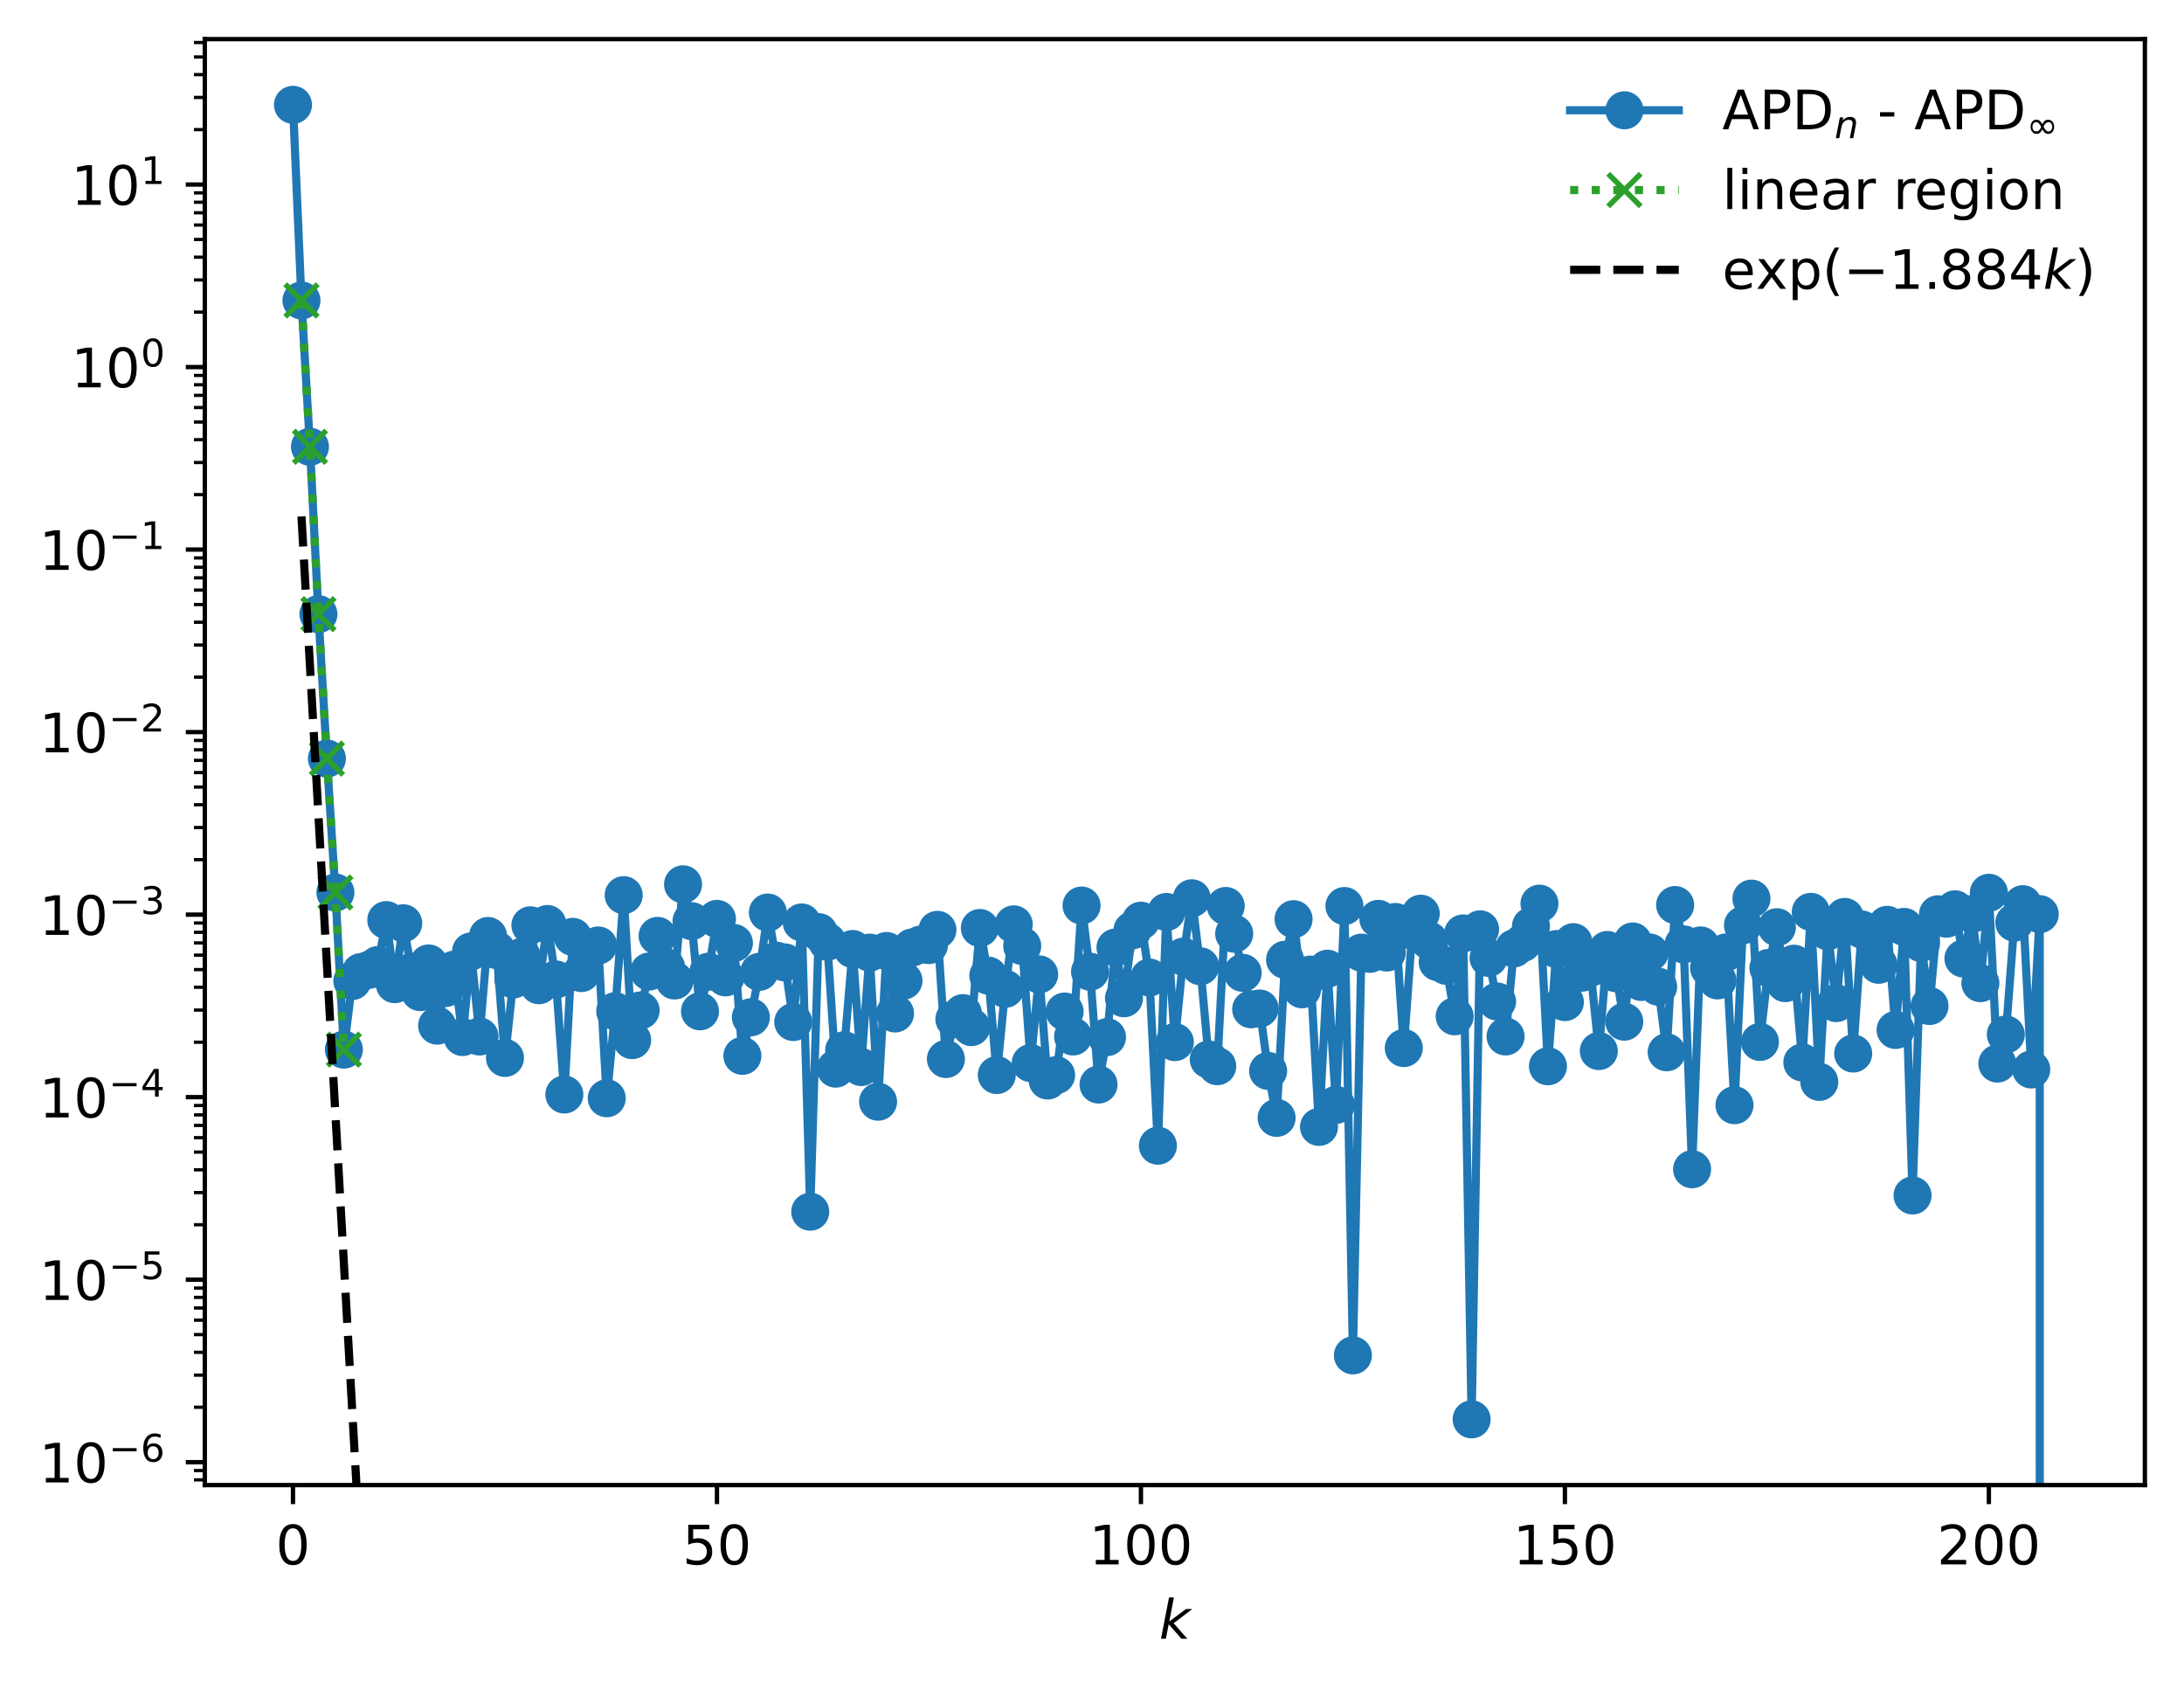 <?xml version="1.0" encoding="utf-8" standalone="no"?>
<!DOCTYPE svg PUBLIC "-//W3C//DTD SVG 1.1//EN"
  "http://www.w3.org/Graphics/SVG/1.1/DTD/svg11.dtd">
<!-- Created with matplotlib (https://matplotlib.org/) -->
<svg height="310.868pt" version="1.1" viewBox="0 0 402.02 310.868" width="402.02pt" xmlns="http://www.w3.org/2000/svg" xmlns:xlink="http://www.w3.org/1999/xlink">
 <defs>
  <style type="text/css">
*{stroke-linecap:butt;stroke-linejoin:round;}
  </style>
 </defs>
 <g id="figure_1">
  <g id="patch_1">
   <path d="M 0 310.868 
L 402.02 310.868 
L 402.02 0 
L 0 0 
z
" style="fill:#ffffff;"/>
  </g>
  <g id="axes_1">
   <g id="patch_2">
    <path d="M 37.7 273.312 
L 394.82 273.312 
L 394.82 7.2 
L 37.7 7.2 
z
" style="fill:#ffffff;"/>
   </g>
   <g id="matplotlib.axis_1">
    <g id="xtick_1">
     <g id="line2d_1">
      <defs>
       <path d="M 0 0 
L 0 3.5 
" id="m49c6e42480" style="stroke:#000000;stroke-width:0.8;"/>
      </defs>
      <g>
       <use style="stroke:#000000;stroke-width:0.8;" x="53.933" xlink:href="#m49c6e42480" y="273.312"/>
      </g>
     </g>
     <g id="text_1">
      <!-- 0 -->
      <defs>
       <path d="M 31.781 66.406 
Q 24.172 66.406 20.328 58.906 
Q 16.5 51.422 16.5 36.375 
Q 16.5 21.391 20.328 13.891 
Q 24.172 6.391 31.781 6.391 
Q 39.453 6.391 43.281 13.891 
Q 47.125 21.391 47.125 36.375 
Q 47.125 51.422 43.281 58.906 
Q 39.453 66.406 31.781 66.406 
z
M 31.781 74.219 
Q 44.047 74.219 50.516 64.516 
Q 56.984 54.828 56.984 36.375 
Q 56.984 17.969 50.516 8.266 
Q 44.047 -1.422 31.781 -1.422 
Q 19.531 -1.422 13.062 8.266 
Q 6.594 17.969 6.594 36.375 
Q 6.594 54.828 13.062 64.516 
Q 19.531 74.219 31.781 74.219 
z
" id="DejaVuSans-48"/>
      </defs>
      <g transform="translate(50.751 287.91)scale(0.1 -0.1)">
       <use xlink:href="#DejaVuSans-48"/>
      </g>
     </g>
    </g>
    <g id="xtick_2">
     <g id="line2d_2">
      <g>
       <use style="stroke:#000000;stroke-width:0.8;" x="131.975" xlink:href="#m49c6e42480" y="273.312"/>
      </g>
     </g>
     <g id="text_2">
      <!-- 50 -->
      <defs>
       <path d="M 10.797 72.906 
L 49.516 72.906 
L 49.516 64.594 
L 19.828 64.594 
L 19.828 46.734 
Q 21.969 47.469 24.109 47.828 
Q 26.266 48.188 28.422 48.188 
Q 40.625 48.188 47.75 41.5 
Q 54.891 34.812 54.891 23.391 
Q 54.891 11.625 47.562 5.094 
Q 40.234 -1.422 26.906 -1.422 
Q 22.312 -1.422 17.547 -0.641 
Q 12.797 0.141 7.719 1.703 
L 7.719 11.625 
Q 12.109 9.234 16.797 8.062 
Q 21.484 6.891 26.703 6.891 
Q 35.156 6.891 40.078 11.328 
Q 45.016 15.766 45.016 23.391 
Q 45.016 31 40.078 35.438 
Q 35.156 39.891 26.703 39.891 
Q 22.75 39.891 18.812 39.016 
Q 14.891 38.141 10.797 36.281 
z
" id="DejaVuSans-53"/>
      </defs>
      <g transform="translate(125.612 287.91)scale(0.1 -0.1)">
       <use xlink:href="#DejaVuSans-53"/>
       <use x="63.623" xlink:href="#DejaVuSans-48"/>
      </g>
     </g>
    </g>
    <g id="xtick_3">
     <g id="line2d_3">
      <g>
       <use style="stroke:#000000;stroke-width:0.8;" x="210.017" xlink:href="#m49c6e42480" y="273.312"/>
      </g>
     </g>
     <g id="text_3">
      <!-- 100 -->
      <defs>
       <path d="M 12.406 8.297 
L 28.516 8.297 
L 28.516 63.922 
L 10.984 60.406 
L 10.984 69.391 
L 28.422 72.906 
L 38.281 72.906 
L 38.281 8.297 
L 54.391 8.297 
L 54.391 0 
L 12.406 0 
z
" id="DejaVuSans-49"/>
      </defs>
      <g transform="translate(200.473 287.91)scale(0.1 -0.1)">
       <use xlink:href="#DejaVuSans-49"/>
       <use x="63.623" xlink:href="#DejaVuSans-48"/>
       <use x="127.246" xlink:href="#DejaVuSans-48"/>
      </g>
     </g>
    </g>
    <g id="xtick_4">
     <g id="line2d_4">
      <g>
       <use style="stroke:#000000;stroke-width:0.8;" x="288.059" xlink:href="#m49c6e42480" y="273.312"/>
      </g>
     </g>
     <g id="text_4">
      <!-- 150 -->
      <g transform="translate(278.515 287.91)scale(0.1 -0.1)">
       <use xlink:href="#DejaVuSans-49"/>
       <use x="63.623" xlink:href="#DejaVuSans-53"/>
       <use x="127.246" xlink:href="#DejaVuSans-48"/>
      </g>
     </g>
    </g>
    <g id="xtick_5">
     <g id="line2d_5">
      <g>
       <use style="stroke:#000000;stroke-width:0.8;" x="366.101" xlink:href="#m49c6e42480" y="273.312"/>
      </g>
     </g>
     <g id="text_5">
      <!-- 200 -->
      <defs>
       <path d="M 19.188 8.297 
L 53.609 8.297 
L 53.609 0 
L 7.328 0 
L 7.328 8.297 
Q 12.938 14.109 22.625 23.891 
Q 32.328 33.688 34.812 36.531 
Q 39.547 41.844 41.422 45.531 
Q 43.312 49.219 43.312 52.781 
Q 43.312 58.594 39.234 62.25 
Q 35.156 65.922 28.609 65.922 
Q 23.969 65.922 18.812 64.312 
Q 13.672 62.703 7.812 59.422 
L 7.812 69.391 
Q 13.766 71.781 18.938 73 
Q 24.125 74.219 28.422 74.219 
Q 39.75 74.219 46.484 68.547 
Q 53.219 62.891 53.219 53.422 
Q 53.219 48.922 51.531 44.891 
Q 49.859 40.875 45.406 35.406 
Q 44.188 33.984 37.641 27.219 
Q 31.109 20.453 19.188 8.297 
z
" id="DejaVuSans-50"/>
      </defs>
      <g transform="translate(356.557 287.91)scale(0.1 -0.1)">
       <use xlink:href="#DejaVuSans-50"/>
       <use x="63.623" xlink:href="#DejaVuSans-48"/>
       <use x="127.246" xlink:href="#DejaVuSans-48"/>
      </g>
     </g>
    </g>
    <g id="text_6">
     <!-- $ k $ -->
     <defs>
      <path d="M 18.312 75.984 
L 27.297 75.984 
L 18.703 31.688 
L 49.516 54.688 
L 61.188 54.688 
L 26.812 28.516 
L 51.906 0 
L 41.016 0 
L 17.672 26.703 
L 12.5 0 
L 3.516 0 
z
" id="DejaVuSans-Oblique-107"/>
     </defs>
     <g transform="translate(213.36 301.589)scale(0.1 -0.1)">
      <use transform="translate(0 0.016)" xlink:href="#DejaVuSans-Oblique-107"/>
     </g>
    </g>
   </g>
   <g id="matplotlib.axis_2">
    <g id="ytick_1">
     <g id="line2d_6">
      <defs>
       <path d="M 0 0 
L -3.5 0 
" id="mc79a2404f2" style="stroke:#000000;stroke-width:0.8;"/>
      </defs>
      <g>
       <use style="stroke:#000000;stroke-width:0.8;" x="37.7" xlink:href="#mc79a2404f2" y="269.103"/>
      </g>
     </g>
     <g id="text_7">
      <!-- $\mathdefault{10^{-6}}$ -->
      <defs>
       <path d="M 10.594 35.5 
L 73.188 35.5 
L 73.188 27.203 
L 10.594 27.203 
z
" id="DejaVuSans-8722"/>
       <path d="M 33.016 40.375 
Q 26.375 40.375 22.484 35.828 
Q 18.609 31.297 18.609 23.391 
Q 18.609 15.531 22.484 10.953 
Q 26.375 6.391 33.016 6.391 
Q 39.656 6.391 43.531 10.953 
Q 47.406 15.531 47.406 23.391 
Q 47.406 31.297 43.531 35.828 
Q 39.656 40.375 33.016 40.375 
z
M 52.594 71.297 
L 52.594 62.312 
Q 48.875 64.062 45.094 64.984 
Q 41.312 65.922 37.594 65.922 
Q 27.828 65.922 22.672 59.328 
Q 17.531 52.734 16.797 39.406 
Q 19.672 43.656 24.016 45.922 
Q 28.375 48.188 33.594 48.188 
Q 44.578 48.188 50.953 41.516 
Q 57.328 34.859 57.328 23.391 
Q 57.328 12.156 50.688 5.359 
Q 44.047 -1.422 33.016 -1.422 
Q 20.359 -1.422 13.672 8.266 
Q 6.984 17.969 6.984 36.375 
Q 6.984 53.656 15.188 63.938 
Q 23.391 74.219 37.203 74.219 
Q 40.922 74.219 44.703 73.484 
Q 48.484 72.75 52.594 71.297 
z
" id="DejaVuSans-54"/>
      </defs>
      <g transform="translate(7.2 272.902)scale(0.1 -0.1)">
       <use transform="translate(0 0.766)" xlink:href="#DejaVuSans-49"/>
       <use transform="translate(63.623 0.766)" xlink:href="#DejaVuSans-48"/>
       <use transform="translate(128.203 39.047)scale(0.7)" xlink:href="#DejaVuSans-8722"/>
       <use transform="translate(186.855 39.047)scale(0.7)" xlink:href="#DejaVuSans-54"/>
      </g>
     </g>
    </g>
    <g id="ytick_2">
     <g id="line2d_7">
      <g>
       <use style="stroke:#000000;stroke-width:0.8;" x="37.7" xlink:href="#mc79a2404f2" y="235.511"/>
      </g>
     </g>
     <g id="text_8">
      <!-- $\mathdefault{10^{-5}}$ -->
      <g transform="translate(7.2 239.31)scale(0.1 -0.1)">
       <use transform="translate(0 0.684)" xlink:href="#DejaVuSans-49"/>
       <use transform="translate(63.623 0.684)" xlink:href="#DejaVuSans-48"/>
       <use transform="translate(128.203 38.966)scale(0.7)" xlink:href="#DejaVuSans-8722"/>
       <use transform="translate(186.855 38.966)scale(0.7)" xlink:href="#DejaVuSans-53"/>
      </g>
     </g>
    </g>
    <g id="ytick_3">
     <g id="line2d_8">
      <g>
       <use style="stroke:#000000;stroke-width:0.8;" x="37.7" xlink:href="#mc79a2404f2" y="201.919"/>
      </g>
     </g>
     <g id="text_9">
      <!-- $\mathdefault{10^{-4}}$ -->
      <defs>
       <path d="M 37.797 64.312 
L 12.891 25.391 
L 37.797 25.391 
z
M 35.203 72.906 
L 47.609 72.906 
L 47.609 25.391 
L 58.016 25.391 
L 58.016 17.188 
L 47.609 17.188 
L 47.609 0 
L 37.797 0 
L 37.797 17.188 
L 4.891 17.188 
L 4.891 26.703 
z
" id="DejaVuSans-52"/>
      </defs>
      <g transform="translate(7.2 205.719)scale(0.1 -0.1)">
       <use transform="translate(0 0.684)" xlink:href="#DejaVuSans-49"/>
       <use transform="translate(63.623 0.684)" xlink:href="#DejaVuSans-48"/>
       <use transform="translate(128.203 38.966)scale(0.7)" xlink:href="#DejaVuSans-8722"/>
       <use transform="translate(186.855 38.966)scale(0.7)" xlink:href="#DejaVuSans-52"/>
      </g>
     </g>
    </g>
    <g id="ytick_4">
     <g id="line2d_9">
      <g>
       <use style="stroke:#000000;stroke-width:0.8;" x="37.7" xlink:href="#mc79a2404f2" y="168.328"/>
      </g>
     </g>
     <g id="text_10">
      <!-- $\mathdefault{10^{-3}}$ -->
      <defs>
       <path d="M 40.578 39.312 
Q 47.656 37.797 51.625 33 
Q 55.609 28.219 55.609 21.188 
Q 55.609 10.406 48.188 4.484 
Q 40.766 -1.422 27.094 -1.422 
Q 22.516 -1.422 17.656 -0.516 
Q 12.797 0.391 7.625 2.203 
L 7.625 11.719 
Q 11.719 9.328 16.594 8.109 
Q 21.484 6.891 26.812 6.891 
Q 36.078 6.891 40.938 10.547 
Q 45.797 14.203 45.797 21.188 
Q 45.797 27.641 41.281 31.266 
Q 36.766 34.906 28.719 34.906 
L 20.219 34.906 
L 20.219 43.016 
L 29.109 43.016 
Q 36.375 43.016 40.234 45.922 
Q 44.094 48.828 44.094 54.297 
Q 44.094 59.906 40.109 62.906 
Q 36.141 65.922 28.719 65.922 
Q 24.656 65.922 20.016 65.031 
Q 15.375 64.156 9.812 62.312 
L 9.812 71.094 
Q 15.438 72.656 20.344 73.438 
Q 25.25 74.219 29.594 74.219 
Q 40.828 74.219 47.359 69.109 
Q 53.906 64.016 53.906 55.328 
Q 53.906 49.266 50.438 45.094 
Q 46.969 40.922 40.578 39.312 
z
" id="DejaVuSans-51"/>
      </defs>
      <g transform="translate(7.2 172.127)scale(0.1 -0.1)">
       <use transform="translate(0 0.766)" xlink:href="#DejaVuSans-49"/>
       <use transform="translate(63.623 0.766)" xlink:href="#DejaVuSans-48"/>
       <use transform="translate(128.203 39.047)scale(0.7)" xlink:href="#DejaVuSans-8722"/>
       <use transform="translate(186.855 39.047)scale(0.7)" xlink:href="#DejaVuSans-51"/>
      </g>
     </g>
    </g>
    <g id="ytick_5">
     <g id="line2d_10">
      <g>
       <use style="stroke:#000000;stroke-width:0.8;" x="37.7" xlink:href="#mc79a2404f2" y="134.736"/>
      </g>
     </g>
     <g id="text_11">
      <!-- $\mathdefault{10^{-2}}$ -->
      <g transform="translate(7.2 138.535)scale(0.1 -0.1)">
       <use transform="translate(0 0.766)" xlink:href="#DejaVuSans-49"/>
       <use transform="translate(63.623 0.766)" xlink:href="#DejaVuSans-48"/>
       <use transform="translate(128.203 39.047)scale(0.7)" xlink:href="#DejaVuSans-8722"/>
       <use transform="translate(186.855 39.047)scale(0.7)" xlink:href="#DejaVuSans-50"/>
      </g>
     </g>
    </g>
    <g id="ytick_6">
     <g id="line2d_11">
      <g>
       <use style="stroke:#000000;stroke-width:0.8;" x="37.7" xlink:href="#mc79a2404f2" y="101.145"/>
      </g>
     </g>
     <g id="text_12">
      <!-- $\mathdefault{10^{-1}}$ -->
      <g transform="translate(7.2 104.944)scale(0.1 -0.1)">
       <use transform="translate(0 0.684)" xlink:href="#DejaVuSans-49"/>
       <use transform="translate(63.623 0.684)" xlink:href="#DejaVuSans-48"/>
       <use transform="translate(128.203 38.966)scale(0.7)" xlink:href="#DejaVuSans-8722"/>
       <use transform="translate(186.855 38.966)scale(0.7)" xlink:href="#DejaVuSans-49"/>
      </g>
     </g>
    </g>
    <g id="ytick_7">
     <g id="line2d_12">
      <g>
       <use style="stroke:#000000;stroke-width:0.8;" x="37.7" xlink:href="#mc79a2404f2" y="67.553"/>
      </g>
     </g>
     <g id="text_13">
      <!-- $\mathdefault{10^{0}}$ -->
      <g transform="translate(13.1 71.352)scale(0.1 -0.1)">
       <use transform="translate(0 0.766)" xlink:href="#DejaVuSans-49"/>
       <use transform="translate(63.623 0.766)" xlink:href="#DejaVuSans-48"/>
       <use transform="translate(128.203 39.047)scale(0.7)" xlink:href="#DejaVuSans-48"/>
      </g>
     </g>
    </g>
    <g id="ytick_8">
     <g id="line2d_13">
      <g>
       <use style="stroke:#000000;stroke-width:0.8;" x="37.7" xlink:href="#mc79a2404f2" y="33.961"/>
      </g>
     </g>
     <g id="text_14">
      <!-- $\mathdefault{10^{1}}$ -->
      <g transform="translate(13.1 37.761)scale(0.1 -0.1)">
       <use transform="translate(0 0.684)" xlink:href="#DejaVuSans-49"/>
       <use transform="translate(63.623 0.684)" xlink:href="#DejaVuSans-48"/>
       <use transform="translate(128.203 38.966)scale(0.7)" xlink:href="#DejaVuSans-49"/>
      </g>
     </g>
    </g>
    <g id="ytick_9">
     <g id="line2d_14">
      <defs>
       <path d="M 0 0 
L -2 0 
" id="m4e6cd38068" style="stroke:#000000;stroke-width:0.6;"/>
      </defs>
      <g>
       <use style="stroke:#000000;stroke-width:0.6;" x="37.7" xlink:href="#m4e6cd38068" y="272.358"/>
      </g>
     </g>
    </g>
    <g id="ytick_10">
     <g id="line2d_15">
      <g>
       <use style="stroke:#000000;stroke-width:0.6;" x="37.7" xlink:href="#m4e6cd38068" y="270.64"/>
      </g>
     </g>
    </g>
    <g id="ytick_11">
     <g id="line2d_16">
      <g>
       <use style="stroke:#000000;stroke-width:0.6;" x="37.7" xlink:href="#m4e6cd38068" y="258.991"/>
      </g>
     </g>
    </g>
    <g id="ytick_12">
     <g id="line2d_17">
      <g>
       <use style="stroke:#000000;stroke-width:0.6;" x="37.7" xlink:href="#m4e6cd38068" y="253.075"/>
      </g>
     </g>
    </g>
    <g id="ytick_13">
     <g id="line2d_18">
      <g>
       <use style="stroke:#000000;stroke-width:0.6;" x="37.7" xlink:href="#m4e6cd38068" y="248.878"/>
      </g>
     </g>
    </g>
    <g id="ytick_14">
     <g id="line2d_19">
      <g>
       <use style="stroke:#000000;stroke-width:0.6;" x="37.7" xlink:href="#m4e6cd38068" y="245.623"/>
      </g>
     </g>
    </g>
    <g id="ytick_15">
     <g id="line2d_20">
      <g>
       <use style="stroke:#000000;stroke-width:0.6;" x="37.7" xlink:href="#m4e6cd38068" y="242.963"/>
      </g>
     </g>
    </g>
    <g id="ytick_16">
     <g id="line2d_21">
      <g>
       <use style="stroke:#000000;stroke-width:0.6;" x="37.7" xlink:href="#m4e6cd38068" y="240.714"/>
      </g>
     </g>
    </g>
    <g id="ytick_17">
     <g id="line2d_22">
      <g>
       <use style="stroke:#000000;stroke-width:0.6;" x="37.7" xlink:href="#m4e6cd38068" y="238.766"/>
      </g>
     </g>
    </g>
    <g id="ytick_18">
     <g id="line2d_23">
      <g>
       <use style="stroke:#000000;stroke-width:0.6;" x="37.7" xlink:href="#m4e6cd38068" y="237.048"/>
      </g>
     </g>
    </g>
    <g id="ytick_19">
     <g id="line2d_24">
      <g>
       <use style="stroke:#000000;stroke-width:0.6;" x="37.7" xlink:href="#m4e6cd38068" y="225.399"/>
      </g>
     </g>
    </g>
    <g id="ytick_20">
     <g id="line2d_25">
      <g>
       <use style="stroke:#000000;stroke-width:0.6;" x="37.7" xlink:href="#m4e6cd38068" y="219.484"/>
      </g>
     </g>
    </g>
    <g id="ytick_21">
     <g id="line2d_26">
      <g>
       <use style="stroke:#000000;stroke-width:0.6;" x="37.7" xlink:href="#m4e6cd38068" y="215.287"/>
      </g>
     </g>
    </g>
    <g id="ytick_22">
     <g id="line2d_27">
      <g>
       <use style="stroke:#000000;stroke-width:0.6;" x="37.7" xlink:href="#m4e6cd38068" y="212.031"/>
      </g>
     </g>
    </g>
    <g id="ytick_23">
     <g id="line2d_28">
      <g>
       <use style="stroke:#000000;stroke-width:0.6;" x="37.7" xlink:href="#m4e6cd38068" y="209.372"/>
      </g>
     </g>
    </g>
    <g id="ytick_24">
     <g id="line2d_29">
      <g>
       <use style="stroke:#000000;stroke-width:0.6;" x="37.7" xlink:href="#m4e6cd38068" y="207.123"/>
      </g>
     </g>
    </g>
    <g id="ytick_25">
     <g id="line2d_30">
      <g>
       <use style="stroke:#000000;stroke-width:0.6;" x="37.7" xlink:href="#m4e6cd38068" y="205.175"/>
      </g>
     </g>
    </g>
    <g id="ytick_26">
     <g id="line2d_31">
      <g>
       <use style="stroke:#000000;stroke-width:0.6;" x="37.7" xlink:href="#m4e6cd38068" y="203.456"/>
      </g>
     </g>
    </g>
    <g id="ytick_27">
     <g id="line2d_32">
      <g>
       <use style="stroke:#000000;stroke-width:0.6;" x="37.7" xlink:href="#m4e6cd38068" y="191.807"/>
      </g>
     </g>
    </g>
    <g id="ytick_28">
     <g id="line2d_33">
      <g>
       <use style="stroke:#000000;stroke-width:0.6;" x="37.7" xlink:href="#m4e6cd38068" y="185.892"/>
      </g>
     </g>
    </g>
    <g id="ytick_29">
     <g id="line2d_34">
      <g>
       <use style="stroke:#000000;stroke-width:0.6;" x="37.7" xlink:href="#m4e6cd38068" y="181.695"/>
      </g>
     </g>
    </g>
    <g id="ytick_30">
     <g id="line2d_35">
      <g>
       <use style="stroke:#000000;stroke-width:0.6;" x="37.7" xlink:href="#m4e6cd38068" y="178.44"/>
      </g>
     </g>
    </g>
    <g id="ytick_31">
     <g id="line2d_36">
      <g>
       <use style="stroke:#000000;stroke-width:0.6;" x="37.7" xlink:href="#m4e6cd38068" y="175.78"/>
      </g>
     </g>
    </g>
    <g id="ytick_32">
     <g id="line2d_37">
      <g>
       <use style="stroke:#000000;stroke-width:0.6;" x="37.7" xlink:href="#m4e6cd38068" y="173.531"/>
      </g>
     </g>
    </g>
    <g id="ytick_33">
     <g id="line2d_38">
      <g>
       <use style="stroke:#000000;stroke-width:0.6;" x="37.7" xlink:href="#m4e6cd38068" y="171.583"/>
      </g>
     </g>
    </g>
    <g id="ytick_34">
     <g id="line2d_39">
      <g>
       <use style="stroke:#000000;stroke-width:0.6;" x="37.7" xlink:href="#m4e6cd38068" y="169.865"/>
      </g>
     </g>
    </g>
    <g id="ytick_35">
     <g id="line2d_40">
      <g>
       <use style="stroke:#000000;stroke-width:0.6;" x="37.7" xlink:href="#m4e6cd38068" y="158.216"/>
      </g>
     </g>
    </g>
    <g id="ytick_36">
     <g id="line2d_41">
      <g>
       <use style="stroke:#000000;stroke-width:0.6;" x="37.7" xlink:href="#m4e6cd38068" y="152.3"/>
      </g>
     </g>
    </g>
    <g id="ytick_37">
     <g id="line2d_42">
      <g>
       <use style="stroke:#000000;stroke-width:0.6;" x="37.7" xlink:href="#m4e6cd38068" y="148.104"/>
      </g>
     </g>
    </g>
    <g id="ytick_38">
     <g id="line2d_43">
      <g>
       <use style="stroke:#000000;stroke-width:0.6;" x="37.7" xlink:href="#m4e6cd38068" y="144.848"/>
      </g>
     </g>
    </g>
    <g id="ytick_39">
     <g id="line2d_44">
      <g>
       <use style="stroke:#000000;stroke-width:0.6;" x="37.7" xlink:href="#m4e6cd38068" y="142.188"/>
      </g>
     </g>
    </g>
    <g id="ytick_40">
     <g id="line2d_45">
      <g>
       <use style="stroke:#000000;stroke-width:0.6;" x="37.7" xlink:href="#m4e6cd38068" y="139.94"/>
      </g>
     </g>
    </g>
    <g id="ytick_41">
     <g id="line2d_46">
      <g>
       <use style="stroke:#000000;stroke-width:0.6;" x="37.7" xlink:href="#m4e6cd38068" y="137.992"/>
      </g>
     </g>
    </g>
    <g id="ytick_42">
     <g id="line2d_47">
      <g>
       <use style="stroke:#000000;stroke-width:0.6;" x="37.7" xlink:href="#m4e6cd38068" y="136.273"/>
      </g>
     </g>
    </g>
    <g id="ytick_43">
     <g id="line2d_48">
      <g>
       <use style="stroke:#000000;stroke-width:0.6;" x="37.7" xlink:href="#m4e6cd38068" y="124.624"/>
      </g>
     </g>
    </g>
    <g id="ytick_44">
     <g id="line2d_49">
      <g>
       <use style="stroke:#000000;stroke-width:0.6;" x="37.7" xlink:href="#m4e6cd38068" y="118.709"/>
      </g>
     </g>
    </g>
    <g id="ytick_45">
     <g id="line2d_50">
      <g>
       <use style="stroke:#000000;stroke-width:0.6;" x="37.7" xlink:href="#m4e6cd38068" y="114.512"/>
      </g>
     </g>
    </g>
    <g id="ytick_46">
     <g id="line2d_51">
      <g>
       <use style="stroke:#000000;stroke-width:0.6;" x="37.7" xlink:href="#m4e6cd38068" y="111.257"/>
      </g>
     </g>
    </g>
    <g id="ytick_47">
     <g id="line2d_52">
      <g>
       <use style="stroke:#000000;stroke-width:0.6;" x="37.7" xlink:href="#m4e6cd38068" y="108.597"/>
      </g>
     </g>
    </g>
    <g id="ytick_48">
     <g id="line2d_53">
      <g>
       <use style="stroke:#000000;stroke-width:0.6;" x="37.7" xlink:href="#m4e6cd38068" y="106.348"/>
      </g>
     </g>
    </g>
    <g id="ytick_49">
     <g id="line2d_54">
      <g>
       <use style="stroke:#000000;stroke-width:0.6;" x="37.7" xlink:href="#m4e6cd38068" y="104.4"/>
      </g>
     </g>
    </g>
    <g id="ytick_50">
     <g id="line2d_55">
      <g>
       <use style="stroke:#000000;stroke-width:0.6;" x="37.7" xlink:href="#m4e6cd38068" y="102.682"/>
      </g>
     </g>
    </g>
    <g id="ytick_51">
     <g id="line2d_56">
      <g>
       <use style="stroke:#000000;stroke-width:0.6;" x="37.7" xlink:href="#m4e6cd38068" y="91.032"/>
      </g>
     </g>
    </g>
    <g id="ytick_52">
     <g id="line2d_57">
      <g>
       <use style="stroke:#000000;stroke-width:0.6;" x="37.7" xlink:href="#m4e6cd38068" y="85.117"/>
      </g>
     </g>
    </g>
    <g id="ytick_53">
     <g id="line2d_58">
      <g>
       <use style="stroke:#000000;stroke-width:0.6;" x="37.7" xlink:href="#m4e6cd38068" y="80.92"/>
      </g>
     </g>
    </g>
    <g id="ytick_54">
     <g id="line2d_59">
      <g>
       <use style="stroke:#000000;stroke-width:0.6;" x="37.7" xlink:href="#m4e6cd38068" y="77.665"/>
      </g>
     </g>
    </g>
    <g id="ytick_55">
     <g id="line2d_60">
      <g>
       <use style="stroke:#000000;stroke-width:0.6;" x="37.7" xlink:href="#m4e6cd38068" y="75.005"/>
      </g>
     </g>
    </g>
    <g id="ytick_56">
     <g id="line2d_61">
      <g>
       <use style="stroke:#000000;stroke-width:0.6;" x="37.7" xlink:href="#m4e6cd38068" y="72.756"/>
      </g>
     </g>
    </g>
    <g id="ytick_57">
     <g id="line2d_62">
      <g>
       <use style="stroke:#000000;stroke-width:0.6;" x="37.7" xlink:href="#m4e6cd38068" y="70.808"/>
      </g>
     </g>
    </g>
    <g id="ytick_58">
     <g id="line2d_63">
      <g>
       <use style="stroke:#000000;stroke-width:0.6;" x="37.7" xlink:href="#m4e6cd38068" y="69.09"/>
      </g>
     </g>
    </g>
    <g id="ytick_59">
     <g id="line2d_64">
      <g>
       <use style="stroke:#000000;stroke-width:0.6;" x="37.7" xlink:href="#m4e6cd38068" y="57.441"/>
      </g>
     </g>
    </g>
    <g id="ytick_60">
     <g id="line2d_65">
      <g>
       <use style="stroke:#000000;stroke-width:0.6;" x="37.7" xlink:href="#m4e6cd38068" y="51.526"/>
      </g>
     </g>
    </g>
    <g id="ytick_61">
     <g id="line2d_66">
      <g>
       <use style="stroke:#000000;stroke-width:0.6;" x="37.7" xlink:href="#m4e6cd38068" y="47.329"/>
      </g>
     </g>
    </g>
    <g id="ytick_62">
     <g id="line2d_67">
      <g>
       <use style="stroke:#000000;stroke-width:0.6;" x="37.7" xlink:href="#m4e6cd38068" y="44.073"/>
      </g>
     </g>
    </g>
    <g id="ytick_63">
     <g id="line2d_68">
      <g>
       <use style="stroke:#000000;stroke-width:0.6;" x="37.7" xlink:href="#m4e6cd38068" y="41.414"/>
      </g>
     </g>
    </g>
    <g id="ytick_64">
     <g id="line2d_69">
      <g>
       <use style="stroke:#000000;stroke-width:0.6;" x="37.7" xlink:href="#m4e6cd38068" y="39.165"/>
      </g>
     </g>
    </g>
    <g id="ytick_65">
     <g id="line2d_70">
      <g>
       <use style="stroke:#000000;stroke-width:0.6;" x="37.7" xlink:href="#m4e6cd38068" y="37.217"/>
      </g>
     </g>
    </g>
    <g id="ytick_66">
     <g id="line2d_71">
      <g>
       <use style="stroke:#000000;stroke-width:0.6;" x="37.7" xlink:href="#m4e6cd38068" y="35.498"/>
      </g>
     </g>
    </g>
    <g id="ytick_67">
     <g id="line2d_72">
      <g>
       <use style="stroke:#000000;stroke-width:0.6;" x="37.7" xlink:href="#m4e6cd38068" y="23.849"/>
      </g>
     </g>
    </g>
    <g id="ytick_68">
     <g id="line2d_73">
      <g>
       <use style="stroke:#000000;stroke-width:0.6;" x="37.7" xlink:href="#m4e6cd38068" y="17.934"/>
      </g>
     </g>
    </g>
    <g id="ytick_69">
     <g id="line2d_74">
      <g>
       <use style="stroke:#000000;stroke-width:0.6;" x="37.7" xlink:href="#m4e6cd38068" y="13.737"/>
      </g>
     </g>
    </g>
    <g id="ytick_70">
     <g id="line2d_75">
      <g>
       <use style="stroke:#000000;stroke-width:0.6;" x="37.7" xlink:href="#m4e6cd38068" y="10.482"/>
      </g>
     </g>
    </g>
    <g id="ytick_71">
     <g id="line2d_76">
      <g>
       <use style="stroke:#000000;stroke-width:0.6;" x="37.7" xlink:href="#m4e6cd38068" y="7.822"/>
      </g>
     </g>
    </g>
   </g>
   <g id="line2d_77">
    <path clip-path="url(#pb754b6641d)" d="M 53.933 19.296 
L 55.494 55.298 
L 57.054 82.22 
L 58.615 113.027 
L 60.176 139.609 
L 61.737 164.256 
L 63.298 193.169 
L 64.859 180.544 
L 66.419 178.903 
L 67.98 178.471 
L 69.541 177.615 
L 71.102 169.331 
L 72.663 181.128 
L 74.224 169.917 
L 75.784 178.868 
L 77.345 182.588 
L 78.906 177.311 
L 80.467 188.753 
L 82.028 181.833 
L 83.589 178.458 
L 85.15 190.859 
L 86.71 175.102 
L 88.271 190.757 
L 89.832 172.263 
L 91.393 174.845 
L 92.954 194.696 
L 94.515 180.254 
L 96.075 176.079 
L 97.636 170.292 
L 99.197 181.321 
L 100.758 170.06 
L 102.319 180.263 
L 103.88 201.43 
L 105.44 172.422 
L 107.001 179.083 
L 108.562 174.934 
L 110.123 174.003 
L 111.684 202.121 
L 113.245 186.1 
L 114.805 164.742 
L 116.366 191.424 
L 117.927 185.948 
L 119.488 178.804 
L 121.049 172.244 
L 122.61 178.006 
L 124.17 180.448 
L 125.731 162.751 
L 127.292 169.524 
L 128.853 186.121 
L 130.414 178.836 
L 131.975 169.111 
L 133.536 179.875 
L 135.096 173.549 
L 136.657 194.319 
L 138.218 187.216 
L 139.779 178.861 
L 141.34 167.945 
L 142.901 176.808 
L 144.461 177.117 
L 146.022 188.095 
L 147.583 169.77 
L 149.144 223 
L 150.705 171.552 
L 152.266 173.319 
L 153.826 196.671 
L 155.387 193.284 
L 156.948 174.656 
L 158.509 196.38 
L 160.07 175.321 
L 161.631 202.757 
L 163.191 175.021 
L 164.752 186.517 
L 167.874 174.388 
L 169.435 173.844 
L 170.996 173.927 
L 172.557 171.128 
L 174.117 194.903 
L 175.678 187.572 
L 177.239 186.454 
L 178.8 189.027 
L 180.361 170.787 
L 181.922 179.556 
L 183.482 197.849 
L 185.043 181.978 
L 186.604 170.119 
L 188.165 174.101 
L 189.726 195.645 
L 191.287 179.329 
L 192.847 198.859 
L 194.408 197.874 
L 195.969 186.164 
L 197.53 190.751 
L 199.091 166.653 
L 200.652 178.835 
L 202.212 199.597 
L 203.773 190.879 
L 205.334 174.384 
L 206.895 183.717 
L 208.456 171.208 
L 210.017 169.446 
L 211.577 179.905 
L 213.138 210.853 
L 214.699 167.843 
L 216.26 191.785 
L 217.821 176.065 
L 219.382 165.32 
L 220.943 177.831 
L 222.503 194.985 
L 224.064 196.222 
L 225.625 166.732 
L 227.186 171.836 
L 230.308 185.746 
L 231.868 185.606 
L 233.429 197.091 
L 234.99 205.731 
L 236.551 176.631 
L 238.112 169.163 
L 239.673 182.073 
L 241.233 179.353 
L 242.794 207.392 
L 244.355 178.283 
L 245.916 203.344 
L 247.477 166.741 
L 249.038 249.444 
L 250.598 175.323 
L 252.159 175.541 
L 253.72 169.103 
L 255.281 175.3 
L 256.842 169.681 
L 258.403 192.882 
L 259.963 171.294 
L 261.524 168.155 
L 263.085 173.126 
L 264.646 177.074 
L 266.207 177.745 
L 267.768 187.042 
L 269.329 171.788 
L 270.889 261.216 
L 272.45 171.035 
L 274.011 176.294 
L 275.572 184.318 
L 277.133 190.749 
L 278.694 174.537 
L 280.254 173.556 
L 281.815 170.461 
L 283.376 166.309 
L 284.937 196.238 
L 286.498 174.66 
L 288.059 184.425 
L 289.619 173.395 
L 291.18 179.017 
L 292.741 178.127 
L 294.302 193.434 
L 295.863 174.833 
L 297.424 179.099 
L 298.984 188.032 
L 300.545 173.268 
L 302.106 180.721 
L 303.667 175.299 
L 305.228 181.59 
L 306.789 193.662 
L 308.35 166.56 
L 309.91 173.797 
L 311.471 215.186 
L 313.032 173.997 
L 314.593 178.13 
L 316.154 180.437 
L 317.715 175.289 
L 319.275 203.401 
L 320.836 170.281 
L 322.397 165.382 
L 323.958 191.755 
L 325.519 178.142 
L 327.08 170.648 
L 328.64 180.937 
L 330.201 177.36 
L 331.762 195.534 
L 333.323 167.816 
L 334.884 199.107 
L 336.445 171.402 
L 338.005 184.609 
L 339.566 168.746 
L 341.127 193.888 
L 342.688 171.058 
L 344.249 172.01 
L 345.81 177.558 
L 347.37 170.206 
L 348.931 189.554 
L 350.492 170.585 
L 352.053 220.014 
L 353.614 173.553 
L 355.175 185.144 
L 356.736 168.261 
L 358.296 169.071 
L 359.857 167.341 
L 361.418 176.408 
L 362.979 168.213 
L 364.54 180.935 
L 366.101 164.307 
L 367.661 195.739 
L 369.222 190.385 
L 370.783 169.799 
L 372.344 166.407 
L 373.905 196.824 
L 375.466 168.238 
L 375.472 311.868 
L 375.472 311.868 
" style="fill:none;stroke:#1f77b4;stroke-linecap:square;stroke-width:1.5;"/>
    <defs>
     <path d="M 0 3 
C 0.796 3 1.559 2.684 2.121 2.121 
C 2.684 1.559 3 0.796 3 0 
C 3 -0.796 2.684 -1.559 2.121 -2.121 
C 1.559 -2.684 0.796 -3 0 -3 
C -0.796 -3 -1.559 -2.684 -2.121 -2.121 
C -2.684 -1.559 -3 -0.796 -3 0 
C -3 0.796 -2.684 1.559 -2.121 2.121 
C -1.559 2.684 -0.796 3 0 3 
z
" id="m6b41e7c479" style="stroke:#1f77b4;"/>
    </defs>
    <g clip-path="url(#pb754b6641d)">
     <use style="fill:#1f77b4;stroke:#1f77b4;" x="53.933" xlink:href="#m6b41e7c479" y="19.296"/>
     <use style="fill:#1f77b4;stroke:#1f77b4;" x="55.494" xlink:href="#m6b41e7c479" y="55.298"/>
     <use style="fill:#1f77b4;stroke:#1f77b4;" x="57.054" xlink:href="#m6b41e7c479" y="82.22"/>
     <use style="fill:#1f77b4;stroke:#1f77b4;" x="58.615" xlink:href="#m6b41e7c479" y="113.027"/>
     <use style="fill:#1f77b4;stroke:#1f77b4;" x="60.176" xlink:href="#m6b41e7c479" y="139.609"/>
     <use style="fill:#1f77b4;stroke:#1f77b4;" x="61.737" xlink:href="#m6b41e7c479" y="164.256"/>
     <use style="fill:#1f77b4;stroke:#1f77b4;" x="63.298" xlink:href="#m6b41e7c479" y="193.169"/>
     <use style="fill:#1f77b4;stroke:#1f77b4;" x="64.859" xlink:href="#m6b41e7c479" y="180.544"/>
     <use style="fill:#1f77b4;stroke:#1f77b4;" x="66.419" xlink:href="#m6b41e7c479" y="178.903"/>
     <use style="fill:#1f77b4;stroke:#1f77b4;" x="67.98" xlink:href="#m6b41e7c479" y="178.471"/>
     <use style="fill:#1f77b4;stroke:#1f77b4;" x="69.541" xlink:href="#m6b41e7c479" y="177.615"/>
     <use style="fill:#1f77b4;stroke:#1f77b4;" x="71.102" xlink:href="#m6b41e7c479" y="169.331"/>
     <use style="fill:#1f77b4;stroke:#1f77b4;" x="72.663" xlink:href="#m6b41e7c479" y="181.128"/>
     <use style="fill:#1f77b4;stroke:#1f77b4;" x="74.224" xlink:href="#m6b41e7c479" y="169.917"/>
     <use style="fill:#1f77b4;stroke:#1f77b4;" x="75.784" xlink:href="#m6b41e7c479" y="178.868"/>
     <use style="fill:#1f77b4;stroke:#1f77b4;" x="77.345" xlink:href="#m6b41e7c479" y="182.588"/>
     <use style="fill:#1f77b4;stroke:#1f77b4;" x="78.906" xlink:href="#m6b41e7c479" y="177.311"/>
     <use style="fill:#1f77b4;stroke:#1f77b4;" x="80.467" xlink:href="#m6b41e7c479" y="188.753"/>
     <use style="fill:#1f77b4;stroke:#1f77b4;" x="82.028" xlink:href="#m6b41e7c479" y="181.833"/>
     <use style="fill:#1f77b4;stroke:#1f77b4;" x="83.589" xlink:href="#m6b41e7c479" y="178.458"/>
     <use style="fill:#1f77b4;stroke:#1f77b4;" x="85.15" xlink:href="#m6b41e7c479" y="190.859"/>
     <use style="fill:#1f77b4;stroke:#1f77b4;" x="86.71" xlink:href="#m6b41e7c479" y="175.102"/>
     <use style="fill:#1f77b4;stroke:#1f77b4;" x="88.271" xlink:href="#m6b41e7c479" y="190.757"/>
     <use style="fill:#1f77b4;stroke:#1f77b4;" x="89.832" xlink:href="#m6b41e7c479" y="172.263"/>
     <use style="fill:#1f77b4;stroke:#1f77b4;" x="91.393" xlink:href="#m6b41e7c479" y="174.845"/>
     <use style="fill:#1f77b4;stroke:#1f77b4;" x="92.954" xlink:href="#m6b41e7c479" y="194.696"/>
     <use style="fill:#1f77b4;stroke:#1f77b4;" x="94.515" xlink:href="#m6b41e7c479" y="180.254"/>
     <use style="fill:#1f77b4;stroke:#1f77b4;" x="96.075" xlink:href="#m6b41e7c479" y="176.079"/>
     <use style="fill:#1f77b4;stroke:#1f77b4;" x="97.636" xlink:href="#m6b41e7c479" y="170.292"/>
     <use style="fill:#1f77b4;stroke:#1f77b4;" x="99.197" xlink:href="#m6b41e7c479" y="181.321"/>
     <use style="fill:#1f77b4;stroke:#1f77b4;" x="100.758" xlink:href="#m6b41e7c479" y="170.06"/>
     <use style="fill:#1f77b4;stroke:#1f77b4;" x="102.319" xlink:href="#m6b41e7c479" y="180.263"/>
     <use style="fill:#1f77b4;stroke:#1f77b4;" x="103.88" xlink:href="#m6b41e7c479" y="201.43"/>
     <use style="fill:#1f77b4;stroke:#1f77b4;" x="105.44" xlink:href="#m6b41e7c479" y="172.422"/>
     <use style="fill:#1f77b4;stroke:#1f77b4;" x="107.001" xlink:href="#m6b41e7c479" y="179.083"/>
     <use style="fill:#1f77b4;stroke:#1f77b4;" x="108.562" xlink:href="#m6b41e7c479" y="174.934"/>
     <use style="fill:#1f77b4;stroke:#1f77b4;" x="110.123" xlink:href="#m6b41e7c479" y="174.003"/>
     <use style="fill:#1f77b4;stroke:#1f77b4;" x="111.684" xlink:href="#m6b41e7c479" y="202.121"/>
     <use style="fill:#1f77b4;stroke:#1f77b4;" x="113.245" xlink:href="#m6b41e7c479" y="186.1"/>
     <use style="fill:#1f77b4;stroke:#1f77b4;" x="114.805" xlink:href="#m6b41e7c479" y="164.742"/>
     <use style="fill:#1f77b4;stroke:#1f77b4;" x="116.366" xlink:href="#m6b41e7c479" y="191.424"/>
     <use style="fill:#1f77b4;stroke:#1f77b4;" x="117.927" xlink:href="#m6b41e7c479" y="185.948"/>
     <use style="fill:#1f77b4;stroke:#1f77b4;" x="119.488" xlink:href="#m6b41e7c479" y="178.804"/>
     <use style="fill:#1f77b4;stroke:#1f77b4;" x="121.049" xlink:href="#m6b41e7c479" y="172.244"/>
     <use style="fill:#1f77b4;stroke:#1f77b4;" x="122.61" xlink:href="#m6b41e7c479" y="178.006"/>
     <use style="fill:#1f77b4;stroke:#1f77b4;" x="124.17" xlink:href="#m6b41e7c479" y="180.448"/>
     <use style="fill:#1f77b4;stroke:#1f77b4;" x="125.731" xlink:href="#m6b41e7c479" y="162.751"/>
     <use style="fill:#1f77b4;stroke:#1f77b4;" x="127.292" xlink:href="#m6b41e7c479" y="169.524"/>
     <use style="fill:#1f77b4;stroke:#1f77b4;" x="128.853" xlink:href="#m6b41e7c479" y="186.121"/>
     <use style="fill:#1f77b4;stroke:#1f77b4;" x="130.414" xlink:href="#m6b41e7c479" y="178.836"/>
     <use style="fill:#1f77b4;stroke:#1f77b4;" x="131.975" xlink:href="#m6b41e7c479" y="169.111"/>
     <use style="fill:#1f77b4;stroke:#1f77b4;" x="133.536" xlink:href="#m6b41e7c479" y="179.875"/>
     <use style="fill:#1f77b4;stroke:#1f77b4;" x="135.096" xlink:href="#m6b41e7c479" y="173.549"/>
     <use style="fill:#1f77b4;stroke:#1f77b4;" x="136.657" xlink:href="#m6b41e7c479" y="194.319"/>
     <use style="fill:#1f77b4;stroke:#1f77b4;" x="138.218" xlink:href="#m6b41e7c479" y="187.216"/>
     <use style="fill:#1f77b4;stroke:#1f77b4;" x="139.779" xlink:href="#m6b41e7c479" y="178.861"/>
     <use style="fill:#1f77b4;stroke:#1f77b4;" x="141.34" xlink:href="#m6b41e7c479" y="167.945"/>
     <use style="fill:#1f77b4;stroke:#1f77b4;" x="142.901" xlink:href="#m6b41e7c479" y="176.808"/>
     <use style="fill:#1f77b4;stroke:#1f77b4;" x="144.461" xlink:href="#m6b41e7c479" y="177.117"/>
     <use style="fill:#1f77b4;stroke:#1f77b4;" x="146.022" xlink:href="#m6b41e7c479" y="188.095"/>
     <use style="fill:#1f77b4;stroke:#1f77b4;" x="147.583" xlink:href="#m6b41e7c479" y="169.77"/>
     <use style="fill:#1f77b4;stroke:#1f77b4;" x="149.144" xlink:href="#m6b41e7c479" y="223"/>
     <use style="fill:#1f77b4;stroke:#1f77b4;" x="150.705" xlink:href="#m6b41e7c479" y="171.552"/>
     <use style="fill:#1f77b4;stroke:#1f77b4;" x="152.266" xlink:href="#m6b41e7c479" y="173.319"/>
     <use style="fill:#1f77b4;stroke:#1f77b4;" x="153.826" xlink:href="#m6b41e7c479" y="196.671"/>
     <use style="fill:#1f77b4;stroke:#1f77b4;" x="155.387" xlink:href="#m6b41e7c479" y="193.284"/>
     <use style="fill:#1f77b4;stroke:#1f77b4;" x="156.948" xlink:href="#m6b41e7c479" y="174.656"/>
     <use style="fill:#1f77b4;stroke:#1f77b4;" x="158.509" xlink:href="#m6b41e7c479" y="196.38"/>
     <use style="fill:#1f77b4;stroke:#1f77b4;" x="160.07" xlink:href="#m6b41e7c479" y="175.321"/>
     <use style="fill:#1f77b4;stroke:#1f77b4;" x="161.631" xlink:href="#m6b41e7c479" y="202.757"/>
     <use style="fill:#1f77b4;stroke:#1f77b4;" x="163.191" xlink:href="#m6b41e7c479" y="175.021"/>
     <use style="fill:#1f77b4;stroke:#1f77b4;" x="164.752" xlink:href="#m6b41e7c479" y="186.517"/>
     <use style="fill:#1f77b4;stroke:#1f77b4;" x="166.313" xlink:href="#m6b41e7c479" y="180.475"/>
     <use style="fill:#1f77b4;stroke:#1f77b4;" x="167.874" xlink:href="#m6b41e7c479" y="174.388"/>
     <use style="fill:#1f77b4;stroke:#1f77b4;" x="169.435" xlink:href="#m6b41e7c479" y="173.844"/>
     <use style="fill:#1f77b4;stroke:#1f77b4;" x="170.996" xlink:href="#m6b41e7c479" y="173.927"/>
     <use style="fill:#1f77b4;stroke:#1f77b4;" x="172.557" xlink:href="#m6b41e7c479" y="171.128"/>
     <use style="fill:#1f77b4;stroke:#1f77b4;" x="174.117" xlink:href="#m6b41e7c479" y="194.903"/>
     <use style="fill:#1f77b4;stroke:#1f77b4;" x="175.678" xlink:href="#m6b41e7c479" y="187.572"/>
     <use style="fill:#1f77b4;stroke:#1f77b4;" x="177.239" xlink:href="#m6b41e7c479" y="186.454"/>
     <use style="fill:#1f77b4;stroke:#1f77b4;" x="178.8" xlink:href="#m6b41e7c479" y="189.027"/>
     <use style="fill:#1f77b4;stroke:#1f77b4;" x="180.361" xlink:href="#m6b41e7c479" y="170.787"/>
     <use style="fill:#1f77b4;stroke:#1f77b4;" x="181.922" xlink:href="#m6b41e7c479" y="179.556"/>
     <use style="fill:#1f77b4;stroke:#1f77b4;" x="183.482" xlink:href="#m6b41e7c479" y="197.849"/>
     <use style="fill:#1f77b4;stroke:#1f77b4;" x="185.043" xlink:href="#m6b41e7c479" y="181.978"/>
     <use style="fill:#1f77b4;stroke:#1f77b4;" x="186.604" xlink:href="#m6b41e7c479" y="170.119"/>
     <use style="fill:#1f77b4;stroke:#1f77b4;" x="188.165" xlink:href="#m6b41e7c479" y="174.101"/>
     <use style="fill:#1f77b4;stroke:#1f77b4;" x="189.726" xlink:href="#m6b41e7c479" y="195.645"/>
     <use style="fill:#1f77b4;stroke:#1f77b4;" x="191.287" xlink:href="#m6b41e7c479" y="179.329"/>
     <use style="fill:#1f77b4;stroke:#1f77b4;" x="192.847" xlink:href="#m6b41e7c479" y="198.859"/>
     <use style="fill:#1f77b4;stroke:#1f77b4;" x="194.408" xlink:href="#m6b41e7c479" y="197.874"/>
     <use style="fill:#1f77b4;stroke:#1f77b4;" x="195.969" xlink:href="#m6b41e7c479" y="186.164"/>
     <use style="fill:#1f77b4;stroke:#1f77b4;" x="197.53" xlink:href="#m6b41e7c479" y="190.751"/>
     <use style="fill:#1f77b4;stroke:#1f77b4;" x="199.091" xlink:href="#m6b41e7c479" y="166.653"/>
     <use style="fill:#1f77b4;stroke:#1f77b4;" x="200.652" xlink:href="#m6b41e7c479" y="178.835"/>
     <use style="fill:#1f77b4;stroke:#1f77b4;" x="202.212" xlink:href="#m6b41e7c479" y="199.597"/>
     <use style="fill:#1f77b4;stroke:#1f77b4;" x="203.773" xlink:href="#m6b41e7c479" y="190.879"/>
     <use style="fill:#1f77b4;stroke:#1f77b4;" x="205.334" xlink:href="#m6b41e7c479" y="174.384"/>
     <use style="fill:#1f77b4;stroke:#1f77b4;" x="206.895" xlink:href="#m6b41e7c479" y="183.717"/>
     <use style="fill:#1f77b4;stroke:#1f77b4;" x="208.456" xlink:href="#m6b41e7c479" y="171.208"/>
     <use style="fill:#1f77b4;stroke:#1f77b4;" x="210.017" xlink:href="#m6b41e7c479" y="169.446"/>
     <use style="fill:#1f77b4;stroke:#1f77b4;" x="211.577" xlink:href="#m6b41e7c479" y="179.905"/>
     <use style="fill:#1f77b4;stroke:#1f77b4;" x="213.138" xlink:href="#m6b41e7c479" y="210.853"/>
     <use style="fill:#1f77b4;stroke:#1f77b4;" x="214.699" xlink:href="#m6b41e7c479" y="167.843"/>
     <use style="fill:#1f77b4;stroke:#1f77b4;" x="216.26" xlink:href="#m6b41e7c479" y="191.785"/>
     <use style="fill:#1f77b4;stroke:#1f77b4;" x="217.821" xlink:href="#m6b41e7c479" y="176.065"/>
     <use style="fill:#1f77b4;stroke:#1f77b4;" x="219.382" xlink:href="#m6b41e7c479" y="165.32"/>
     <use style="fill:#1f77b4;stroke:#1f77b4;" x="220.943" xlink:href="#m6b41e7c479" y="177.831"/>
     <use style="fill:#1f77b4;stroke:#1f77b4;" x="222.503" xlink:href="#m6b41e7c479" y="194.985"/>
     <use style="fill:#1f77b4;stroke:#1f77b4;" x="224.064" xlink:href="#m6b41e7c479" y="196.222"/>
     <use style="fill:#1f77b4;stroke:#1f77b4;" x="225.625" xlink:href="#m6b41e7c479" y="166.732"/>
     <use style="fill:#1f77b4;stroke:#1f77b4;" x="227.186" xlink:href="#m6b41e7c479" y="171.836"/>
     <use style="fill:#1f77b4;stroke:#1f77b4;" x="228.747" xlink:href="#m6b41e7c479" y="179.04"/>
     <use style="fill:#1f77b4;stroke:#1f77b4;" x="230.308" xlink:href="#m6b41e7c479" y="185.746"/>
     <use style="fill:#1f77b4;stroke:#1f77b4;" x="231.868" xlink:href="#m6b41e7c479" y="185.606"/>
     <use style="fill:#1f77b4;stroke:#1f77b4;" x="233.429" xlink:href="#m6b41e7c479" y="197.091"/>
     <use style="fill:#1f77b4;stroke:#1f77b4;" x="234.99" xlink:href="#m6b41e7c479" y="205.731"/>
     <use style="fill:#1f77b4;stroke:#1f77b4;" x="236.551" xlink:href="#m6b41e7c479" y="176.631"/>
     <use style="fill:#1f77b4;stroke:#1f77b4;" x="238.112" xlink:href="#m6b41e7c479" y="169.163"/>
     <use style="fill:#1f77b4;stroke:#1f77b4;" x="239.673" xlink:href="#m6b41e7c479" y="182.073"/>
     <use style="fill:#1f77b4;stroke:#1f77b4;" x="241.233" xlink:href="#m6b41e7c479" y="179.353"/>
     <use style="fill:#1f77b4;stroke:#1f77b4;" x="242.794" xlink:href="#m6b41e7c479" y="207.392"/>
     <use style="fill:#1f77b4;stroke:#1f77b4;" x="244.355" xlink:href="#m6b41e7c479" y="178.283"/>
     <use style="fill:#1f77b4;stroke:#1f77b4;" x="245.916" xlink:href="#m6b41e7c479" y="203.344"/>
     <use style="fill:#1f77b4;stroke:#1f77b4;" x="247.477" xlink:href="#m6b41e7c479" y="166.741"/>
     <use style="fill:#1f77b4;stroke:#1f77b4;" x="249.038" xlink:href="#m6b41e7c479" y="249.444"/>
     <use style="fill:#1f77b4;stroke:#1f77b4;" x="250.598" xlink:href="#m6b41e7c479" y="175.323"/>
     <use style="fill:#1f77b4;stroke:#1f77b4;" x="252.159" xlink:href="#m6b41e7c479" y="175.541"/>
     <use style="fill:#1f77b4;stroke:#1f77b4;" x="253.72" xlink:href="#m6b41e7c479" y="169.103"/>
     <use style="fill:#1f77b4;stroke:#1f77b4;" x="255.281" xlink:href="#m6b41e7c479" y="175.3"/>
     <use style="fill:#1f77b4;stroke:#1f77b4;" x="256.842" xlink:href="#m6b41e7c479" y="169.681"/>
     <use style="fill:#1f77b4;stroke:#1f77b4;" x="258.403" xlink:href="#m6b41e7c479" y="192.882"/>
     <use style="fill:#1f77b4;stroke:#1f77b4;" x="259.963" xlink:href="#m6b41e7c479" y="171.294"/>
     <use style="fill:#1f77b4;stroke:#1f77b4;" x="261.524" xlink:href="#m6b41e7c479" y="168.155"/>
     <use style="fill:#1f77b4;stroke:#1f77b4;" x="263.085" xlink:href="#m6b41e7c479" y="173.126"/>
     <use style="fill:#1f77b4;stroke:#1f77b4;" x="264.646" xlink:href="#m6b41e7c479" y="177.074"/>
     <use style="fill:#1f77b4;stroke:#1f77b4;" x="266.207" xlink:href="#m6b41e7c479" y="177.745"/>
     <use style="fill:#1f77b4;stroke:#1f77b4;" x="267.768" xlink:href="#m6b41e7c479" y="187.042"/>
     <use style="fill:#1f77b4;stroke:#1f77b4;" x="269.329" xlink:href="#m6b41e7c479" y="171.788"/>
     <use style="fill:#1f77b4;stroke:#1f77b4;" x="270.889" xlink:href="#m6b41e7c479" y="261.216"/>
     <use style="fill:#1f77b4;stroke:#1f77b4;" x="272.45" xlink:href="#m6b41e7c479" y="171.035"/>
     <use style="fill:#1f77b4;stroke:#1f77b4;" x="274.011" xlink:href="#m6b41e7c479" y="176.294"/>
     <use style="fill:#1f77b4;stroke:#1f77b4;" x="275.572" xlink:href="#m6b41e7c479" y="184.318"/>
     <use style="fill:#1f77b4;stroke:#1f77b4;" x="277.133" xlink:href="#m6b41e7c479" y="190.749"/>
     <use style="fill:#1f77b4;stroke:#1f77b4;" x="278.694" xlink:href="#m6b41e7c479" y="174.537"/>
     <use style="fill:#1f77b4;stroke:#1f77b4;" x="280.254" xlink:href="#m6b41e7c479" y="173.556"/>
     <use style="fill:#1f77b4;stroke:#1f77b4;" x="281.815" xlink:href="#m6b41e7c479" y="170.461"/>
     <use style="fill:#1f77b4;stroke:#1f77b4;" x="283.376" xlink:href="#m6b41e7c479" y="166.309"/>
     <use style="fill:#1f77b4;stroke:#1f77b4;" x="284.937" xlink:href="#m6b41e7c479" y="196.238"/>
     <use style="fill:#1f77b4;stroke:#1f77b4;" x="286.498" xlink:href="#m6b41e7c479" y="174.66"/>
     <use style="fill:#1f77b4;stroke:#1f77b4;" x="288.059" xlink:href="#m6b41e7c479" y="184.425"/>
     <use style="fill:#1f77b4;stroke:#1f77b4;" x="289.619" xlink:href="#m6b41e7c479" y="173.395"/>
     <use style="fill:#1f77b4;stroke:#1f77b4;" x="291.18" xlink:href="#m6b41e7c479" y="179.017"/>
     <use style="fill:#1f77b4;stroke:#1f77b4;" x="292.741" xlink:href="#m6b41e7c479" y="178.127"/>
     <use style="fill:#1f77b4;stroke:#1f77b4;" x="294.302" xlink:href="#m6b41e7c479" y="193.434"/>
     <use style="fill:#1f77b4;stroke:#1f77b4;" x="295.863" xlink:href="#m6b41e7c479" y="174.833"/>
     <use style="fill:#1f77b4;stroke:#1f77b4;" x="297.424" xlink:href="#m6b41e7c479" y="179.099"/>
     <use style="fill:#1f77b4;stroke:#1f77b4;" x="298.984" xlink:href="#m6b41e7c479" y="188.032"/>
     <use style="fill:#1f77b4;stroke:#1f77b4;" x="300.545" xlink:href="#m6b41e7c479" y="173.268"/>
     <use style="fill:#1f77b4;stroke:#1f77b4;" x="302.106" xlink:href="#m6b41e7c479" y="180.721"/>
     <use style="fill:#1f77b4;stroke:#1f77b4;" x="303.667" xlink:href="#m6b41e7c479" y="175.299"/>
     <use style="fill:#1f77b4;stroke:#1f77b4;" x="305.228" xlink:href="#m6b41e7c479" y="181.59"/>
     <use style="fill:#1f77b4;stroke:#1f77b4;" x="306.789" xlink:href="#m6b41e7c479" y="193.662"/>
     <use style="fill:#1f77b4;stroke:#1f77b4;" x="308.35" xlink:href="#m6b41e7c479" y="166.56"/>
     <use style="fill:#1f77b4;stroke:#1f77b4;" x="309.91" xlink:href="#m6b41e7c479" y="173.797"/>
     <use style="fill:#1f77b4;stroke:#1f77b4;" x="311.471" xlink:href="#m6b41e7c479" y="215.186"/>
     <use style="fill:#1f77b4;stroke:#1f77b4;" x="313.032" xlink:href="#m6b41e7c479" y="173.997"/>
     <use style="fill:#1f77b4;stroke:#1f77b4;" x="314.593" xlink:href="#m6b41e7c479" y="178.13"/>
     <use style="fill:#1f77b4;stroke:#1f77b4;" x="316.154" xlink:href="#m6b41e7c479" y="180.437"/>
     <use style="fill:#1f77b4;stroke:#1f77b4;" x="317.715" xlink:href="#m6b41e7c479" y="175.289"/>
     <use style="fill:#1f77b4;stroke:#1f77b4;" x="319.275" xlink:href="#m6b41e7c479" y="203.401"/>
     <use style="fill:#1f77b4;stroke:#1f77b4;" x="320.836" xlink:href="#m6b41e7c479" y="170.281"/>
     <use style="fill:#1f77b4;stroke:#1f77b4;" x="322.397" xlink:href="#m6b41e7c479" y="165.382"/>
     <use style="fill:#1f77b4;stroke:#1f77b4;" x="323.958" xlink:href="#m6b41e7c479" y="191.755"/>
     <use style="fill:#1f77b4;stroke:#1f77b4;" x="325.519" xlink:href="#m6b41e7c479" y="178.142"/>
     <use style="fill:#1f77b4;stroke:#1f77b4;" x="327.08" xlink:href="#m6b41e7c479" y="170.648"/>
     <use style="fill:#1f77b4;stroke:#1f77b4;" x="328.64" xlink:href="#m6b41e7c479" y="180.937"/>
     <use style="fill:#1f77b4;stroke:#1f77b4;" x="330.201" xlink:href="#m6b41e7c479" y="177.36"/>
     <use style="fill:#1f77b4;stroke:#1f77b4;" x="331.762" xlink:href="#m6b41e7c479" y="195.534"/>
     <use style="fill:#1f77b4;stroke:#1f77b4;" x="333.323" xlink:href="#m6b41e7c479" y="167.816"/>
     <use style="fill:#1f77b4;stroke:#1f77b4;" x="334.884" xlink:href="#m6b41e7c479" y="199.107"/>
     <use style="fill:#1f77b4;stroke:#1f77b4;" x="336.445" xlink:href="#m6b41e7c479" y="171.402"/>
     <use style="fill:#1f77b4;stroke:#1f77b4;" x="338.005" xlink:href="#m6b41e7c479" y="184.609"/>
     <use style="fill:#1f77b4;stroke:#1f77b4;" x="339.566" xlink:href="#m6b41e7c479" y="168.746"/>
     <use style="fill:#1f77b4;stroke:#1f77b4;" x="341.127" xlink:href="#m6b41e7c479" y="193.888"/>
     <use style="fill:#1f77b4;stroke:#1f77b4;" x="342.688" xlink:href="#m6b41e7c479" y="171.058"/>
     <use style="fill:#1f77b4;stroke:#1f77b4;" x="344.249" xlink:href="#m6b41e7c479" y="172.01"/>
     <use style="fill:#1f77b4;stroke:#1f77b4;" x="345.81" xlink:href="#m6b41e7c479" y="177.558"/>
     <use style="fill:#1f77b4;stroke:#1f77b4;" x="347.37" xlink:href="#m6b41e7c479" y="170.206"/>
     <use style="fill:#1f77b4;stroke:#1f77b4;" x="348.931" xlink:href="#m6b41e7c479" y="189.554"/>
     <use style="fill:#1f77b4;stroke:#1f77b4;" x="350.492" xlink:href="#m6b41e7c479" y="170.585"/>
     <use style="fill:#1f77b4;stroke:#1f77b4;" x="352.053" xlink:href="#m6b41e7c479" y="220.014"/>
     <use style="fill:#1f77b4;stroke:#1f77b4;" x="353.614" xlink:href="#m6b41e7c479" y="173.553"/>
     <use style="fill:#1f77b4;stroke:#1f77b4;" x="355.175" xlink:href="#m6b41e7c479" y="185.144"/>
     <use style="fill:#1f77b4;stroke:#1f77b4;" x="356.736" xlink:href="#m6b41e7c479" y="168.261"/>
     <use style="fill:#1f77b4;stroke:#1f77b4;" x="358.296" xlink:href="#m6b41e7c479" y="169.071"/>
     <use style="fill:#1f77b4;stroke:#1f77b4;" x="359.857" xlink:href="#m6b41e7c479" y="167.341"/>
     <use style="fill:#1f77b4;stroke:#1f77b4;" x="361.418" xlink:href="#m6b41e7c479" y="176.408"/>
     <use style="fill:#1f77b4;stroke:#1f77b4;" x="362.979" xlink:href="#m6b41e7c479" y="168.213"/>
     <use style="fill:#1f77b4;stroke:#1f77b4;" x="364.54" xlink:href="#m6b41e7c479" y="180.935"/>
     <use style="fill:#1f77b4;stroke:#1f77b4;" x="366.101" xlink:href="#m6b41e7c479" y="164.307"/>
     <use style="fill:#1f77b4;stroke:#1f77b4;" x="367.661" xlink:href="#m6b41e7c479" y="195.739"/>
     <use style="fill:#1f77b4;stroke:#1f77b4;" x="369.222" xlink:href="#m6b41e7c479" y="190.385"/>
     <use style="fill:#1f77b4;stroke:#1f77b4;" x="370.783" xlink:href="#m6b41e7c479" y="169.799"/>
     <use style="fill:#1f77b4;stroke:#1f77b4;" x="372.344" xlink:href="#m6b41e7c479" y="166.407"/>
     <use style="fill:#1f77b4;stroke:#1f77b4;" x="373.905" xlink:href="#m6b41e7c479" y="196.824"/>
     <use style="fill:#1f77b4;stroke:#1f77b4;" x="375.466" xlink:href="#m6b41e7c479" y="168.238"/>
     <use style="fill:#1f77b4;stroke:#1f77b4;" x="376.501" xlink:href="#m6b41e7c479" y="22383.514"/>
    </g>
   </g>
   <g id="line2d_78">
    <path clip-path="url(#pb754b6641d)" d="M 55.494 55.298 
L 57.054 82.22 
L 58.615 113.027 
L 60.176 139.609 
L 61.737 164.256 
L 63.298 193.169 
" style="fill:none;stroke:#2ca02c;stroke-dasharray:1.5,2.475;stroke-dashoffset:0;stroke-width:1.5;"/>
    <defs>
     <path d="M -3 3 
L 3 -3 
M -3 -3 
L 3 3 
" id="m16e55c7feb" style="stroke:#2ca02c;"/>
    </defs>
    <g clip-path="url(#pb754b6641d)">
     <use style="fill:#2ca02c;stroke:#2ca02c;" x="55.494" xlink:href="#m16e55c7feb" y="55.298"/>
     <use style="fill:#2ca02c;stroke:#2ca02c;" x="57.054" xlink:href="#m16e55c7feb" y="82.22"/>
     <use style="fill:#2ca02c;stroke:#2ca02c;" x="58.615" xlink:href="#m16e55c7feb" y="113.027"/>
     <use style="fill:#2ca02c;stroke:#2ca02c;" x="60.176" xlink:href="#m16e55c7feb" y="139.609"/>
     <use style="fill:#2ca02c;stroke:#2ca02c;" x="61.737" xlink:href="#m16e55c7feb" y="164.256"/>
     <use style="fill:#2ca02c;stroke:#2ca02c;" x="63.298" xlink:href="#m16e55c7feb" y="193.169"/>
    </g>
   </g>
   <g id="line2d_79">
    <path clip-path="url(#pb754b6641d)" d="M 55.494 95.04 
L 67.806 311.868 
L 67.806 311.868 
" style="fill:none;stroke:#000000;stroke-dasharray:5.55,2.4;stroke-dashoffset:0;stroke-width:1.5;"/>
   </g>
   <g id="patch_3">
    <path d="M 37.7 273.312 
L 37.7 7.2 
" style="fill:none;stroke:#000000;stroke-linecap:square;stroke-linejoin:miter;stroke-width:0.8;"/>
   </g>
   <g id="patch_4">
    <path d="M 394.82 273.312 
L 394.82 7.2 
" style="fill:none;stroke:#000000;stroke-linecap:square;stroke-linejoin:miter;stroke-width:0.8;"/>
   </g>
   <g id="patch_5">
    <path d="M 37.7 273.312 
L 394.82 273.312 
" style="fill:none;stroke:#000000;stroke-linecap:square;stroke-linejoin:miter;stroke-width:0.8;"/>
   </g>
   <g id="patch_6">
    <path d="M 37.7 7.2 
L 394.82 7.2 
" style="fill:none;stroke:#000000;stroke-linecap:square;stroke-linejoin:miter;stroke-width:0.8;"/>
   </g>
   <g id="legend_1">
    <g id="patch_7">
     <path d="M 287.02 59.256 
L 387.82 59.256 
Q 389.82 59.256 389.82 57.256 
L 389.82 14.2 
Q 389.82 12.2 387.82 12.2 
L 287.02 12.2 
Q 285.02 12.2 285.02 14.2 
L 285.02 57.256 
Q 285.02 59.256 287.02 59.256 
z
" style="fill:#ffffff;opacity:0.8;"/>
    </g>
    <g id="line2d_80">
     <path d="M 289.02 20.298 
L 309.02 20.298 
" style="fill:none;stroke:#1f77b4;stroke-linecap:square;stroke-width:1.5;"/>
    </g>
    <g id="line2d_81">
     <g>
      <use style="fill:#1f77b4;stroke:#1f77b4;" x="299.02" xlink:href="#m6b41e7c479" y="20.298"/>
     </g>
    </g>
    <g id="text_15">
     <!-- APD$_n$ - APD$_\infty$ -->
     <defs>
      <path d="M 34.188 63.188 
L 20.797 26.906 
L 47.609 26.906 
z
M 28.609 72.906 
L 39.797 72.906 
L 67.578 0 
L 57.328 0 
L 50.688 18.703 
L 17.828 18.703 
L 11.188 0 
L 0.781 0 
z
" id="DejaVuSans-65"/>
      <path d="M 19.672 64.797 
L 19.672 37.406 
L 32.078 37.406 
Q 38.969 37.406 42.719 40.969 
Q 46.484 44.531 46.484 51.125 
Q 46.484 57.672 42.719 61.234 
Q 38.969 64.797 32.078 64.797 
z
M 9.812 72.906 
L 32.078 72.906 
Q 44.344 72.906 50.609 67.359 
Q 56.891 61.812 56.891 51.125 
Q 56.891 40.328 50.609 34.812 
Q 44.344 29.297 32.078 29.297 
L 19.672 29.297 
L 19.672 0 
L 9.812 0 
z
" id="DejaVuSans-80"/>
      <path d="M 19.672 64.797 
L 19.672 8.109 
L 31.594 8.109 
Q 46.688 8.109 53.688 14.938 
Q 60.688 21.781 60.688 36.531 
Q 60.688 51.172 53.688 57.984 
Q 46.688 64.797 31.594 64.797 
z
M 9.812 72.906 
L 30.078 72.906 
Q 51.266 72.906 61.172 64.094 
Q 71.094 55.281 71.094 36.531 
Q 71.094 17.672 61.125 8.828 
Q 51.172 0 30.078 0 
L 9.812 0 
z
" id="DejaVuSans-68"/>
      <path d="M 55.719 33.016 
L 49.312 0 
L 40.281 0 
L 46.688 32.672 
Q 47.125 34.969 47.359 36.719 
Q 47.609 38.484 47.609 39.5 
Q 47.609 43.609 45.016 45.891 
Q 42.438 48.188 37.797 48.188 
Q 30.562 48.188 25.344 43.375 
Q 20.125 38.578 18.5 30.328 
L 12.5 0 
L 3.516 0 
L 14.109 54.688 
L 23.094 54.688 
L 21.297 46.094 
Q 25.047 50.828 30.312 53.406 
Q 35.594 56 41.406 56 
Q 48.641 56 52.609 52.094 
Q 56.594 48.188 56.594 41.109 
Q 56.594 39.359 56.375 37.359 
Q 56.156 35.359 55.719 33.016 
z
" id="DejaVuSans-Oblique-110"/>
      <path id="DejaVuSans-32"/>
      <path d="M 4.891 31.391 
L 31.203 31.391 
L 31.203 23.391 
L 4.891 23.391 
z
" id="DejaVuSans-45"/>
      <path d="M 45.562 17.047 
Q 44.047 18.797 41.656 22.906 
Q 38.375 17.047 35.5 14.453 
Q 31.891 11.328 26.266 11.328 
Q 19.672 11.328 15.328 16.266 
Q 10.75 21.438 10.75 29.984 
Q 10.75 38.188 15.328 43.75 
Q 19.438 48.688 26.375 48.688 
Q 29.938 48.688 32.562 47.219 
Q 35.641 45.609 37.75 42.828 
Q 39.703 40.328 41.656 36.969 
Q 44.922 42.828 47.797 45.406 
Q 51.422 48.531 57.031 48.531 
Q 63.625 48.531 67.969 43.609 
Q 72.562 38.422 72.562 29.891 
Q 72.562 21.688 67.969 16.109 
Q 63.875 11.188 56.938 11.188 
Q 53.375 11.188 50.734 12.641 
Q 48.094 13.969 45.562 17.047 
z
M 25.734 17.719 
Q 33.797 17.719 38.625 29.438 
Q 32.422 42.234 25.734 42.234 
Q 20.844 42.234 18.359 38.719 
Q 15.672 34.969 15.672 29.984 
Q 15.672 24.516 18.359 21.141 
Q 21.094 17.719 25.734 17.719 
z
M 57.562 42.141 
Q 50.297 42.141 44.672 30.422 
Q 50.828 17.625 57.562 17.625 
Q 62.453 17.625 64.938 21.141 
Q 67.625 24.906 67.625 29.891 
Q 67.625 35.359 64.938 38.719 
Q 62.203 42.141 57.562 42.141 
z
" id="DejaVuSans-8734"/>
     </defs>
     <g transform="translate(317.02 23.798)scale(0.1 -0.1)">
      <use transform="translate(0 0.094)" xlink:href="#DejaVuSans-65"/>
      <use transform="translate(68.408 0.094)" xlink:href="#DejaVuSans-80"/>
      <use transform="translate(128.711 0.094)" xlink:href="#DejaVuSans-68"/>
      <use transform="translate(206.67 -16.312)scale(0.7)" xlink:href="#DejaVuSans-Oblique-110"/>
      <use transform="translate(253.77 0.094)" xlink:href="#DejaVuSans-32"/>
      <use transform="translate(285.557 0.094)" xlink:href="#DejaVuSans-45"/>
      <use transform="translate(321.641 0.094)" xlink:href="#DejaVuSans-32"/>
      <use transform="translate(353.428 0.094)" xlink:href="#DejaVuSans-65"/>
      <use transform="translate(421.836 0.094)" xlink:href="#DejaVuSans-80"/>
      <use transform="translate(482.139 0.094)" xlink:href="#DejaVuSans-68"/>
      <use transform="translate(560.098 -16.312)scale(0.7)" xlink:href="#DejaVuSans-8734"/>
     </g>
    </g>
    <g id="line2d_82">
     <path d="M 289.02 34.977 
L 309.02 34.977 
" style="fill:none;stroke:#2ca02c;stroke-dasharray:1.5,2.475;stroke-dashoffset:0;stroke-width:1.5;"/>
    </g>
    <g id="line2d_83">
     <g>
      <use style="fill:#2ca02c;stroke:#2ca02c;" x="299.02" xlink:href="#m16e55c7feb" y="34.977"/>
     </g>
    </g>
    <g id="text_16">
     <!-- linear region -->
     <defs>
      <path d="M 9.422 75.984 
L 18.406 75.984 
L 18.406 0 
L 9.422 0 
z
" id="DejaVuSans-108"/>
      <path d="M 9.422 54.688 
L 18.406 54.688 
L 18.406 0 
L 9.422 0 
z
M 9.422 75.984 
L 18.406 75.984 
L 18.406 64.594 
L 9.422 64.594 
z
" id="DejaVuSans-105"/>
      <path d="M 54.891 33.016 
L 54.891 0 
L 45.906 0 
L 45.906 32.719 
Q 45.906 40.484 42.875 44.328 
Q 39.844 48.188 33.797 48.188 
Q 26.516 48.188 22.312 43.547 
Q 18.109 38.922 18.109 30.906 
L 18.109 0 
L 9.078 0 
L 9.078 54.688 
L 18.109 54.688 
L 18.109 46.188 
Q 21.344 51.125 25.703 53.562 
Q 30.078 56 35.797 56 
Q 45.219 56 50.047 50.172 
Q 54.891 44.344 54.891 33.016 
z
" id="DejaVuSans-110"/>
      <path d="M 56.203 29.594 
L 56.203 25.203 
L 14.891 25.203 
Q 15.484 15.922 20.484 11.062 
Q 25.484 6.203 34.422 6.203 
Q 39.594 6.203 44.453 7.469 
Q 49.312 8.734 54.109 11.281 
L 54.109 2.781 
Q 49.266 0.734 44.188 -0.344 
Q 39.109 -1.422 33.891 -1.422 
Q 20.797 -1.422 13.156 6.188 
Q 5.516 13.812 5.516 26.812 
Q 5.516 40.234 12.766 48.109 
Q 20.016 56 32.328 56 
Q 43.359 56 49.781 48.891 
Q 56.203 41.797 56.203 29.594 
z
M 47.219 32.234 
Q 47.125 39.594 43.094 43.984 
Q 39.062 48.391 32.422 48.391 
Q 24.906 48.391 20.391 44.141 
Q 15.875 39.891 15.188 32.172 
z
" id="DejaVuSans-101"/>
      <path d="M 34.281 27.484 
Q 23.391 27.484 19.188 25 
Q 14.984 22.516 14.984 16.5 
Q 14.984 11.719 18.141 8.906 
Q 21.297 6.109 26.703 6.109 
Q 34.188 6.109 38.703 11.406 
Q 43.219 16.703 43.219 25.484 
L 43.219 27.484 
z
M 52.203 31.203 
L 52.203 0 
L 43.219 0 
L 43.219 8.297 
Q 40.141 3.328 35.547 0.953 
Q 30.953 -1.422 24.312 -1.422 
Q 15.922 -1.422 10.953 3.297 
Q 6 8.016 6 15.922 
Q 6 25.141 12.172 29.828 
Q 18.359 34.516 30.609 34.516 
L 43.219 34.516 
L 43.219 35.406 
Q 43.219 41.609 39.141 45 
Q 35.062 48.391 27.688 48.391 
Q 23 48.391 18.547 47.266 
Q 14.109 46.141 10.016 43.891 
L 10.016 52.203 
Q 14.938 54.109 19.578 55.047 
Q 24.219 56 28.609 56 
Q 40.484 56 46.344 49.844 
Q 52.203 43.703 52.203 31.203 
z
" id="DejaVuSans-97"/>
      <path d="M 41.109 46.297 
Q 39.594 47.172 37.812 47.578 
Q 36.031 48 33.891 48 
Q 26.266 48 22.188 43.047 
Q 18.109 38.094 18.109 28.812 
L 18.109 0 
L 9.078 0 
L 9.078 54.688 
L 18.109 54.688 
L 18.109 46.188 
Q 20.953 51.172 25.484 53.578 
Q 30.031 56 36.531 56 
Q 37.453 56 38.578 55.875 
Q 39.703 55.766 41.062 55.516 
z
" id="DejaVuSans-114"/>
      <path d="M 45.406 27.984 
Q 45.406 37.75 41.375 43.109 
Q 37.359 48.484 30.078 48.484 
Q 22.859 48.484 18.828 43.109 
Q 14.797 37.75 14.797 27.984 
Q 14.797 18.266 18.828 12.891 
Q 22.859 7.516 30.078 7.516 
Q 37.359 7.516 41.375 12.891 
Q 45.406 18.266 45.406 27.984 
z
M 54.391 6.781 
Q 54.391 -7.172 48.188 -13.984 
Q 42 -20.797 29.203 -20.797 
Q 24.469 -20.797 20.266 -20.094 
Q 16.062 -19.391 12.109 -17.922 
L 12.109 -9.188 
Q 16.062 -11.328 19.922 -12.344 
Q 23.781 -13.375 27.781 -13.375 
Q 36.625 -13.375 41.016 -8.766 
Q 45.406 -4.156 45.406 5.172 
L 45.406 9.625 
Q 42.625 4.781 38.281 2.391 
Q 33.938 0 27.875 0 
Q 17.828 0 11.672 7.656 
Q 5.516 15.328 5.516 27.984 
Q 5.516 40.672 11.672 48.328 
Q 17.828 56 27.875 56 
Q 33.938 56 38.281 53.609 
Q 42.625 51.219 45.406 46.391 
L 45.406 54.688 
L 54.391 54.688 
z
" id="DejaVuSans-103"/>
      <path d="M 30.609 48.391 
Q 23.391 48.391 19.188 42.75 
Q 14.984 37.109 14.984 27.297 
Q 14.984 17.484 19.156 11.844 
Q 23.344 6.203 30.609 6.203 
Q 37.797 6.203 41.984 11.859 
Q 46.188 17.531 46.188 27.297 
Q 46.188 37.016 41.984 42.703 
Q 37.797 48.391 30.609 48.391 
z
M 30.609 56 
Q 42.328 56 49.016 48.375 
Q 55.719 40.766 55.719 27.297 
Q 55.719 13.875 49.016 6.219 
Q 42.328 -1.422 30.609 -1.422 
Q 18.844 -1.422 12.172 6.219 
Q 5.516 13.875 5.516 27.297 
Q 5.516 40.766 12.172 48.375 
Q 18.844 56 30.609 56 
z
" id="DejaVuSans-111"/>
     </defs>
     <g transform="translate(317.02 38.477)scale(0.1 -0.1)">
      <use xlink:href="#DejaVuSans-108"/>
      <use x="27.783" xlink:href="#DejaVuSans-105"/>
      <use x="55.566" xlink:href="#DejaVuSans-110"/>
      <use x="118.945" xlink:href="#DejaVuSans-101"/>
      <use x="180.469" xlink:href="#DejaVuSans-97"/>
      <use x="241.748" xlink:href="#DejaVuSans-114"/>
      <use x="282.861" xlink:href="#DejaVuSans-32"/>
      <use x="314.648" xlink:href="#DejaVuSans-114"/>
      <use x="353.512" xlink:href="#DejaVuSans-101"/>
      <use x="415.035" xlink:href="#DejaVuSans-103"/>
      <use x="478.512" xlink:href="#DejaVuSans-105"/>
      <use x="506.295" xlink:href="#DejaVuSans-111"/>
      <use x="567.477" xlink:href="#DejaVuSans-110"/>
     </g>
    </g>
    <g id="line2d_84">
     <path d="M 289.02 49.656 
L 309.02 49.656 
" style="fill:none;stroke:#000000;stroke-dasharray:5.55,2.4;stroke-dashoffset:0;stroke-width:1.5;"/>
    </g>
    <g id="line2d_85"/>
    <g id="text_17">
     <!-- $ \exp(-1.884 k)$ -->
     <defs>
      <path d="M 54.891 54.688 
L 35.109 28.078 
L 55.906 0 
L 45.312 0 
L 29.391 21.484 
L 13.484 0 
L 2.875 0 
L 24.125 28.609 
L 4.688 54.688 
L 15.281 54.688 
L 29.781 35.203 
L 44.281 54.688 
z
" id="DejaVuSans-120"/>
      <path d="M 18.109 8.203 
L 18.109 -20.797 
L 9.078 -20.797 
L 9.078 54.688 
L 18.109 54.688 
L 18.109 46.391 
Q 20.953 51.266 25.266 53.625 
Q 29.594 56 35.594 56 
Q 45.562 56 51.781 48.094 
Q 58.016 40.188 58.016 27.297 
Q 58.016 14.406 51.781 6.484 
Q 45.562 -1.422 35.594 -1.422 
Q 29.594 -1.422 25.266 0.953 
Q 20.953 3.328 18.109 8.203 
z
M 48.688 27.297 
Q 48.688 37.203 44.609 42.844 
Q 40.531 48.484 33.406 48.484 
Q 26.266 48.484 22.188 42.844 
Q 18.109 37.203 18.109 27.297 
Q 18.109 17.391 22.188 11.75 
Q 26.266 6.109 33.406 6.109 
Q 40.531 6.109 44.609 11.75 
Q 48.688 17.391 48.688 27.297 
z
" id="DejaVuSans-112"/>
      <path d="M 31 75.875 
Q 24.469 64.656 21.281 53.656 
Q 18.109 42.672 18.109 31.391 
Q 18.109 20.125 21.312 9.062 
Q 24.516 -2 31 -13.188 
L 23.188 -13.188 
Q 15.875 -1.703 12.234 9.375 
Q 8.594 20.453 8.594 31.391 
Q 8.594 42.281 12.203 53.312 
Q 15.828 64.359 23.188 75.875 
z
" id="DejaVuSans-40"/>
      <path d="M 10.688 12.406 
L 21 12.406 
L 21 0 
L 10.688 0 
z
" id="DejaVuSans-46"/>
      <path d="M 31.781 34.625 
Q 24.75 34.625 20.719 30.859 
Q 16.703 27.094 16.703 20.516 
Q 16.703 13.922 20.719 10.156 
Q 24.75 6.391 31.781 6.391 
Q 38.812 6.391 42.859 10.172 
Q 46.922 13.969 46.922 20.516 
Q 46.922 27.094 42.891 30.859 
Q 38.875 34.625 31.781 34.625 
z
M 21.922 38.812 
Q 15.578 40.375 12.031 44.719 
Q 8.5 49.078 8.5 55.328 
Q 8.5 64.062 14.719 69.141 
Q 20.953 74.219 31.781 74.219 
Q 42.672 74.219 48.875 69.141 
Q 55.078 64.062 55.078 55.328 
Q 55.078 49.078 51.531 44.719 
Q 48 40.375 41.703 38.812 
Q 48.828 37.156 52.797 32.312 
Q 56.781 27.484 56.781 20.516 
Q 56.781 9.906 50.312 4.234 
Q 43.844 -1.422 31.781 -1.422 
Q 19.734 -1.422 13.25 4.234 
Q 6.781 9.906 6.781 20.516 
Q 6.781 27.484 10.781 32.312 
Q 14.797 37.156 21.922 38.812 
z
M 18.312 54.391 
Q 18.312 48.734 21.844 45.562 
Q 25.391 42.391 31.781 42.391 
Q 38.141 42.391 41.719 45.562 
Q 45.312 48.734 45.312 54.391 
Q 45.312 60.062 41.719 63.234 
Q 38.141 66.406 31.781 66.406 
Q 25.391 66.406 21.844 63.234 
Q 18.312 60.062 18.312 54.391 
z
" id="DejaVuSans-56"/>
      <path d="M 8.016 75.875 
L 15.828 75.875 
Q 23.141 64.359 26.781 53.312 
Q 30.422 42.281 30.422 31.391 
Q 30.422 20.453 26.781 9.375 
Q 23.141 -1.703 15.828 -13.188 
L 8.016 -13.188 
Q 14.5 -2 17.703 9.062 
Q 20.906 20.125 20.906 31.391 
Q 20.906 42.672 17.703 53.656 
Q 14.5 64.656 8.016 75.875 
z
" id="DejaVuSans-41"/>
     </defs>
     <g transform="translate(317.02 53.156)scale(0.1 -0.1)">
      <use transform="translate(0 0.016)" xlink:href="#DejaVuSans-101"/>
      <use transform="translate(61.523 0.016)" xlink:href="#DejaVuSans-120"/>
      <use transform="translate(120.703 0.016)" xlink:href="#DejaVuSans-112"/>
      <use transform="translate(184.18 0.016)" xlink:href="#DejaVuSans-40"/>
      <use transform="translate(223.193 0.016)" xlink:href="#DejaVuSans-8722"/>
      <use transform="translate(306.982 0.016)" xlink:href="#DejaVuSans-49"/>
      <use transform="translate(370.605 0.016)" xlink:href="#DejaVuSans-46"/>
      <use transform="translate(399.768 0.016)" xlink:href="#DejaVuSans-56"/>
      <use transform="translate(463.391 0.016)" xlink:href="#DejaVuSans-56"/>
      <use transform="translate(527.014 0.016)" xlink:href="#DejaVuSans-52"/>
      <use transform="translate(590.637 0.016)" xlink:href="#DejaVuSans-Oblique-107"/>
      <use transform="translate(648.547 0.016)" xlink:href="#DejaVuSans-41"/>
     </g>
    </g>
   </g>
  </g>
 </g>
 <defs>
  <clipPath id="pb754b6641d">
   <rect height="266.112" width="357.12" x="37.7" y="7.2"/>
  </clipPath>
 </defs>
</svg>
